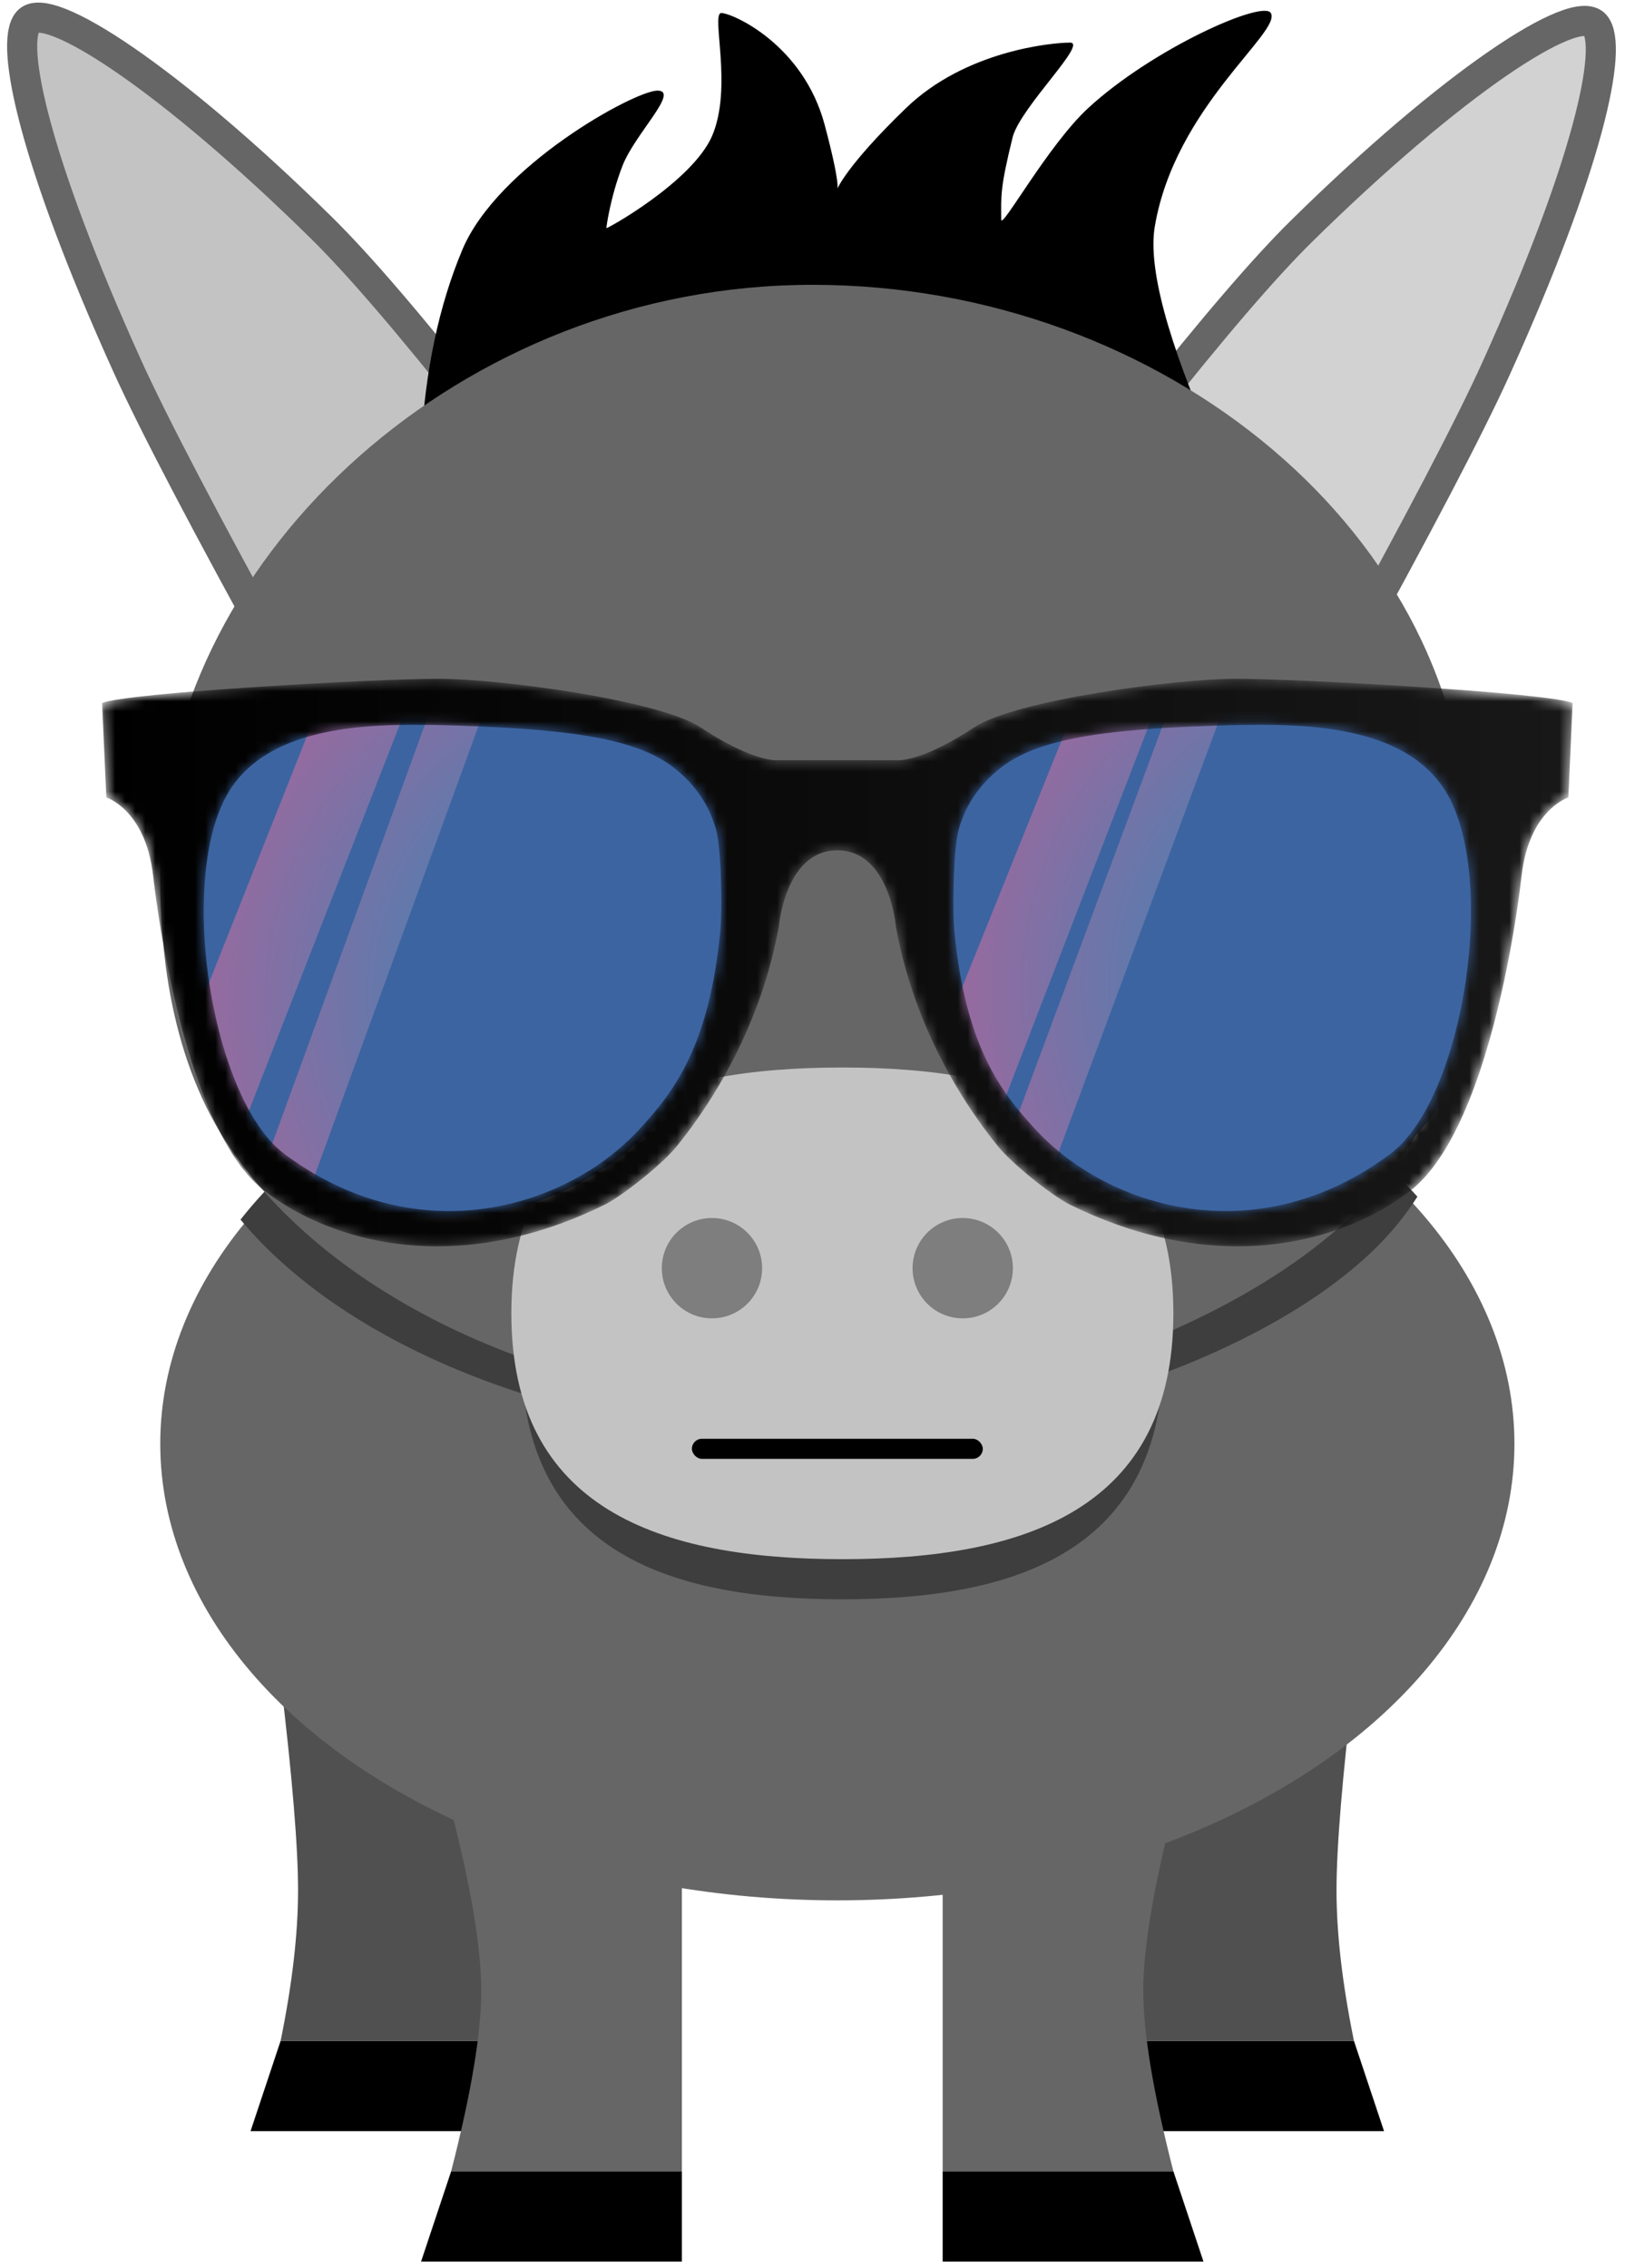 <?xml version="1.0" encoding="UTF-8"?>
<svg width="162px" height="226px" viewBox="0 0 162 226" version="1.1" xmlns="http://www.w3.org/2000/svg" xmlns:xlink="http://www.w3.org/1999/xlink">
    <!-- Generator: Sketch 53.2 (72643) - https://sketchapp.com -->
    <title>sancho</title>
    <desc>Created with Sketch.</desc>
    <defs>
        <radialGradient cx="182.703%" cy="60.511%" fx="182.703%" fy="60.511%" r="217.744%" gradientTransform="translate(1.827,0.605),scale(1,0.457),rotate(-160.226),translate(-1.827,-0.605)" id="radialGradient-1">
            <stop stop-color="#178DBD" offset="0%"></stop>
            <stop stop-color="#9B699E" offset="100%"></stop>
        </radialGradient>
        <radialGradient cx="224.252%" cy="67.331%" fx="224.252%" fy="67.331%" r="229.978%" gradientTransform="translate(2.243,0.673),scale(1,0.473),rotate(-159.9),translate(-2.243,-0.673)" id="radialGradient-2">
            <stop stop-color="#178DBD" offset="0%"></stop>
            <stop stop-color="#9B699E" offset="100%"></stop>
        </radialGradient>
        <radialGradient cx="224.252%" cy="67.331%" fx="224.252%" fy="67.331%" r="230.298%" gradientTransform="translate(2.243,0.673),scale(1,0.467),rotate(-159.684),translate(-2.243,-0.673)" id="radialGradient-3">
            <stop stop-color="#178DBD" offset="0%"></stop>
            <stop stop-color="#9B699E" offset="100%"></stop>
        </radialGradient>
        <path d="M113.39,56.819 C113.278,56.819 113.165,56.819 113.052,56.817 C113.046,56.817 113.041,56.817 113.036,56.817 C110.756,56.792 108.347,56.524 105.829,55.954 C105.772,55.941 105.715,55.928 105.658,55.915 C104.674,55.687 103.674,55.413 102.659,55.089 C102.639,55.083 102.618,55.076 102.598,55.07 C102.212,54.947 101.825,54.816 101.435,54.678 C101.41,54.669 101.383,54.66 101.359,54.651 C99.833,54.107 98.274,53.451 96.687,52.669 C95.785,52.225 94.142,51.062 92.598,49.791 C92.577,49.774 92.556,49.757 92.535,49.739 C91.326,48.74 90.184,47.68 89.516,46.857 C88.717,45.873 87.793,44.651 86.826,43.205 C86.809,43.179 86.791,43.153 86.774,43.127 C86.428,42.609 86.078,42.062 85.726,41.487 C85.711,41.463 85.696,41.438 85.681,41.414 C84.998,40.295 84.31,39.071 83.647,37.75 C83.632,37.721 83.617,37.691 83.603,37.662 C83.373,37.203 83.146,36.732 82.924,36.249 C82.912,36.223 82.9,36.197 82.888,36.17 C82.445,35.206 82.019,34.196 81.619,33.142 C81.608,33.115 81.598,33.087 81.588,33.059 C80.655,30.591 79.866,27.883 79.337,24.96 C79.337,24.96 79.323,24.791 79.282,24.504 C79.277,24.472 79.273,24.439 79.267,24.405 C79.07,23.095 78.373,19.806 76.217,18.229 C76.195,18.213 76.173,18.197 76.151,18.182 C75.654,17.831 75.08,17.57 74.42,17.445 C74.384,17.438 74.349,17.431 74.313,17.425 C74.055,17.383 73.784,17.36 73.5,17.36 C68.293,17.361 67.663,24.96 67.663,24.96 C67.24,27.3 66.65,29.501 65.953,31.553 C65.943,31.582 65.933,31.612 65.923,31.64 C63.536,38.623 59.921,43.856 57.485,46.857 C56.675,47.854 55.172,49.197 53.695,50.36 C53.673,50.377 53.651,50.395 53.629,50.412 C52.333,51.428 51.066,52.299 50.313,52.669 C48.827,53.401 47.366,54.023 45.933,54.546 C45.906,54.555 45.88,54.565 45.854,54.575 C44.813,54.952 43.786,55.277 42.776,55.553 C42.771,55.554 42.767,55.556 42.762,55.557 C41.377,55.935 40.022,56.221 38.701,56.424 C38.665,56.43 38.629,56.435 38.593,56.44 C36.872,56.7 35.209,56.819 33.61,56.819 C30.013,56.819 26.746,56.216 23.887,55.245 C23.805,55.217 23.723,55.188 23.641,55.16 C20.781,54.159 18.341,52.792 16.406,51.303 C15.982,50.976 15.573,50.603 15.177,50.19 C15.158,50.17 15.139,50.15 15.12,50.13 C13.827,48.762 12.682,46.955 11.674,44.895 C11.665,44.876 11.656,44.858 11.647,44.84 C11.055,43.624 10.51,42.322 10.009,40.968 C9.937,40.771 9.865,40.573 9.794,40.374 C9.585,39.79 9.384,39.195 9.191,38.596 C9.18,38.56 9.168,38.526 9.157,38.49 C8.949,37.842 8.751,37.186 8.561,36.53 C8.552,36.501 8.544,36.472 8.536,36.442 C8.216,35.33 7.922,34.212 7.652,33.105 C7.645,33.075 7.637,33.044 7.63,33.014 C6.336,27.688 5.601,22.641 5.284,19.864 C4.532,13.3 0.624,12.091 0.624,12.091 L0.498,9.31 L0.491,9.165 L0.197,2.677 C2.626,1.64 27.53,0.258 33.692,0.258 C39.855,0.258 55.756,2.395 59.847,5.095 C64.497,8.163 66.861,8.383 67.443,8.383 C67.54,8.383 67.588,8.377 67.588,8.377 L79.412,8.377 C79.412,8.377 79.46,8.383 79.557,8.383 C80.139,8.383 82.504,8.163 87.153,5.095 C91.244,2.395 107.145,0.258 113.308,0.258 C119.47,0.258 144.374,1.64 146.803,2.677 L146.554,8.164 L146.549,8.275 L146.467,10.098 L146.463,10.188 L146.376,12.091 C146.376,12.091 142.468,13.3 141.717,19.864 C141.245,23.983 139.856,33.103 137.085,40.712 C137.074,40.742 137.063,40.771 137.052,40.801 C136.879,41.274 136.701,41.74 136.517,42.199 C136.506,42.227 136.494,42.255 136.484,42.282 C136.297,42.746 136.105,43.201 135.907,43.648 C135.894,43.678 135.88,43.707 135.867,43.738 C134.726,46.293 133.396,48.535 131.855,50.156 C131.836,50.177 131.815,50.198 131.796,50.218 C131.408,50.621 131.008,50.984 130.594,51.303 C130.446,51.417 130.294,51.53 130.14,51.643 C130.085,51.683 130.03,51.723 129.974,51.763 C126.069,54.563 120.344,56.82 113.39,56.819 M112.21,53.305 L112.211,53.305 C117.523,53.305 123.198,51.657 128.616,47.618 C136.046,42.08 139.468,19.435 133.938,11.157 C130.296,5.707 122.539,4.845 115.671,4.845 L115.67,4.845 C115.234,4.845 114.802,4.848 114.375,4.854 L114.375,4.854 C113.366,4.868 112.385,4.896 111.447,4.926 C110.49,4.956 109.572,4.991 108.683,5.03 C108.189,5.053 107.706,5.076 107.233,5.101 C107.207,5.103 107.181,5.104 107.155,5.105 C106.92,5.118 106.688,5.131 106.458,5.144 L106.459,5.144 C104.495,5.258 102.714,5.404 101.097,5.59 C101.097,5.59 101.096,5.59 101.095,5.591 C101.094,5.591 101.092,5.591 101.09,5.591 C100.521,5.657 99.973,5.727 99.444,5.803 C99.415,5.807 99.386,5.811 99.358,5.815 C98.859,5.888 98.377,5.965 97.912,6.048 C97.886,6.052 97.861,6.057 97.836,6.061 C97.291,6.159 96.769,6.264 96.27,6.377 C96.235,6.385 96.199,6.393 96.163,6.401 C94.727,6.732 93.478,7.128 92.393,7.604 C92.375,7.612 92.359,7.619 92.342,7.627 C91.909,7.818 91.503,8.022 91.122,8.24 C91.097,8.254 91.071,8.269 91.047,8.283 C90.62,8.531 90.223,8.796 89.856,9.08 C89.379,9.448 88.95,9.828 88.565,10.215 C88.546,10.235 88.526,10.254 88.507,10.274 C86.779,12.032 85.947,13.918 85.553,15.455 C85.412,16.005 85.302,16.912 85.224,17.971 C85.221,18.001 85.219,18.03 85.217,18.06 C85.117,19.442 85.068,21.07 85.068,22.501 C85.069,23.662 85.101,24.694 85.164,25.358 C86.266,36.896 89.801,41.44 93.273,45.195 C97.575,49.848 104.513,53.305 112.21,53.305 L112.21,53.305 M34.79,53.305 L34.79,53.305 C34.791,53.305 34.791,53.305 34.792,53.305 C42.44,53.304 49.339,49.89 53.646,45.282 C53.652,45.277 53.658,45.27 53.663,45.264 C53.663,45.264 53.663,45.264 53.664,45.264 C53.671,45.256 53.678,45.248 53.686,45.24 C53.688,45.237 53.691,45.234 53.694,45.231 C53.698,45.227 53.703,45.222 53.707,45.217 C53.714,45.21 53.72,45.203 53.727,45.195 C57.199,41.44 60.735,36.896 61.836,25.358 C61.899,24.692 61.932,23.656 61.932,22.49 C61.932,20.317 61.819,17.692 61.586,16.164 C61.579,16.122 61.572,16.081 61.566,16.041 C61.529,15.817 61.49,15.62 61.448,15.455 C61.017,13.776 60.064,11.681 57.993,9.792 C57.972,9.773 57.952,9.755 57.932,9.736 C57.685,9.514 57.423,9.295 57.144,9.08 C55.277,7.637 52.67,6.678 49.025,6.036 C48.996,6.031 48.968,6.027 48.94,6.022 C48.371,5.923 47.776,5.831 47.155,5.747 C47.13,5.744 47.104,5.74 47.079,5.737 C44.978,5.454 42.579,5.252 39.836,5.105 L39.836,5.105 C38.492,5.033 37.067,4.973 35.554,4.926 C35.143,4.913 34.722,4.9 34.296,4.889 C33.944,4.88 33.587,4.871 33.226,4.864 C33.201,4.864 33.175,4.863 33.149,4.863 C32.552,4.852 31.945,4.845 31.331,4.845 L31.33,4.845 C31.329,4.845 31.327,4.845 31.326,4.845 C24.506,4.845 16.81,5.696 13.138,11.046 C13.133,11.054 13.127,11.062 13.121,11.071 C13.117,11.077 13.112,11.084 13.108,11.09 C13.102,11.1 13.095,11.11 13.089,11.119 C13.084,11.126 13.08,11.132 13.075,11.139 C13.071,11.145 13.067,11.151 13.063,11.157 C13.042,11.188 13.022,11.22 13.001,11.251 C12.979,11.284 12.958,11.318 12.937,11.351 C11.14,14.182 10.333,18.579 10.332,23.381 C10.331,32.883 13.487,43.968 18.385,47.618 C18.398,47.629 18.411,47.638 18.425,47.649 C23.83,51.665 29.489,53.305 34.788,53.305 C34.789,53.305 34.789,53.305 34.79,53.305" id="path-4"></path>
        <linearGradient x1="0%" y1="50%" x2="100%" y2="50%" id="linearGradient-6">
            <stop stop-color="#000000" offset="0%"></stop>
            <stop stop-color="#181818" offset="100%"></stop>
        </linearGradient>
        <path d="M0.226,0.516 L0.226,0.516 C1.09,0.45 1.984,0.39 2.914,0.339 C3.826,0.288 4.782,0.241 5.763,0.217 C4.782,0.242 3.826,0.29 2.914,0.34 C2.818,0.345 2.724,0.35 2.629,0.356 C2.598,0.358 2.567,0.359 2.536,0.361 C1.742,0.407 0.971,0.459 0.226,0.516" id="path-7"></path>
        <linearGradient x1="-1906.069%" y1="8039.7%" x2="669.752%" y2="8039.7%" id="linearGradient-9">
            <stop stop-color="#E6B485" offset="0%"></stop>
            <stop stop-color="#E57287" offset="100%"></stop>
        </linearGradient>
    </defs>
    <g id="Page-1" stroke="none" stroke-width="1" fill="none" fill-rule="evenodd">
        <g id="Artboard" transform="translate(-632, -158)">
            <g id="sancho" transform="translate(613, 157)">
                <g id="ears" transform="translate(-0, 0)" stroke="#666666" stroke-width="3">
                    <path d="M150.089,3.329 C152.963,3.343 160.208,13.073 169.482,33.29 C172.097,38.991 176.202,49.48 181.798,64.755 L149.869,62.502 C147.885,51.949 146.733,44.096 146.412,38.943 C145.097,17.761 147.092,3.314 150.089,3.329 Z" id="right-ear" fill="#D2D2D2" transform="translate(163.899, 34.042) rotate(49) translate(-163.899, -34.042) "></path>
                    <path d="M22.089,3 C24.963,3.014 32.208,12.744 41.482,32.961 C44.097,38.662 48.202,49.151 53.798,64.426 L21.869,62.173 C19.885,51.62 18.733,43.767 18.412,38.614 C17.097,17.432 19.092,2.985 22.089,3 Z" id="left-ear" fill="#C4C3C3" transform="translate(35.899, 33.713) scale(-1, 1) rotate(49) translate(-35.899, -33.713) "></path>
                </g>
                <g id="feet" transform="translate(43.977, 204.384)" fill="#000000">
                    <polygon id="Rectangle" transform="translate(100, 4.5) scale(-1, 1) translate(-100, -4.5) " points="90 0 87 9 113 9 113 0"></polygon>
                    <polygon id="Rectangle" points="3 0 26 0 26 9 0 9"></polygon>
                    <polygon id="Rectangle" points="20 13 43 13 43 22 17 22"></polygon>
                    <polygon id="Rectangle" transform="translate(82, 17.5) scale(-1, 1) translate(-82, -17.5) " points="72 13 69 22 95 22 95 13"></polygon>
                </g>
                <g id="legs" transform="translate(46.977, 168.384)">
                    <path d="M84,0 L107,0 L107,36 L84,36 C85.158,30.321 85.737,25.321 85.737,21 C85.737,16.679 85.158,9.679 84,0 Z" id="Rectangle" fill="#505050" transform="translate(95.5, 18) scale(-1, 1) translate(-95.5, -18) "></path>
                    <path d="M66,13 L89,13 L89,49 L66,49 C68,41.225 69,35.225 69,31 C69,26.775 68,20.775 66,13 Z" id="Rectangle" fill="#666666" transform="translate(77.5, 31) scale(-1, 1) translate(-77.5, -31) "></path>
                    <path d="M0,0 L23,0 L23,36 L0,36 C1.158,30.321 1.737,25.321 1.737,21 C1.737,16.679 1.158,9.679 0,0 Z" id="Rectangle" fill="#505050"></path>
                    <path d="M17,13 L40,13 L40,49 L17,49 C19,41.225 20,35.225 20,31 C20,26.775 19,20.775 17,13 Z" id="Rectangle" fill="#666666"></path>
                </g>
                <ellipse id="torso" fill="#666666" cx="102.477" cy="144.884" rx="67.5" ry="45.5"></ellipse>
                <path d="M42.977,122.544 C54.321,108.17 76.769,98.384 102.607,98.384 C127.05,98.384 148.458,107.141 160.304,120.255 C159.156,122.061 157.759,123.797 156.06,125.457 C144.425,136.82 120.239,144.384 100.138,144.384 C77.619,144.384 54.433,136.268 42.977,122.544 Z" id="head-shadow" fill="#3E3E3E"></path>
                <path d="M84.544,10.03 C86.805,10.03 82.284,14.353 81.058,17.521 C79.833,20.689 79.453,23.603 79.453,23.731 C79.453,23.858 87.977,19.126 89.977,14.578 C92.093,9.703 89.84,2.298 90.909,2.298 C91.977,2.298 99.075,5.391 101.219,13.461 C102.789,19.366 102.477,19.816 102.477,19.816 C102.477,19.816 103.374,17.521 109.312,11.782 C115.25,6.043 123.871,5.247 125.671,5.247 C127.472,5.247 120.911,11.506 119.977,14.578 C118.679,19.816 118.808,20.487 118.815,22.884 C118.818,23.939 123.499,15.447 127.472,11.782 C133.907,5.845 144.915,0.969 145.691,2.298 C146.803,4.205 136.146,11.639 134.126,23.564 C133.435,27.647 135.385,34.921 139.977,45.384 L60.977,45.384 C61.379,37.965 62.75,31.466 65.092,25.888 C68.605,17.521 82.284,10.03 84.544,10.03 Z" id="hair" fill="#000000"></path>
                <path d="M100.008,141.384 C120.109,141.384 144.294,132.827 155.929,119.972 C164.594,110.399 165.389,98.585 165.389,85.384 C165.389,54.456 135.078,29.384 100.008,29.384 C64.938,29.384 36.206,56.305 35.041,85.384 C34.62,95.901 36.206,106.973 41.93,115.384 C53.03,131.691 76.871,141.384 100.008,141.384 Z" id="head" fill="#666666"></path>
                <g id="Group" transform="translate(69.977, 107.384)">
                    <path d="M33,53 C50.673,53 65,48 65,28.5 C65,9 50.673,4 33,4 C15.327,4 1,9 1,28.5 C1,48 15.327,53 33,53 Z" id="snout" fill="#3E3E3E"></path>
                    <path d="M33,49 C51.225,49 66,44 66,24.5 C66,5 51.225,0 33,0 C14.775,0 1.60828615e-15,5 0,24.5 C0,44 14.775,49 33,49 Z" id="snout" fill="#C4C3C3"></path>
                    <circle id="Oval" fill="#7E7E7E" cx="20" cy="20" r="5"></circle>
                    <circle id="Oval" fill="#7E7E7E" cx="45" cy="20" r="5"></circle>
                </g>
                <g id="sunglasses" transform="translate(28.977, 68.384)">
                    <g id="left-lense" transform="translate(9, 3)">
                        <path d="M25.213,51 C40.542,51 53.997,37.999 53.997,24.523 C53.997,18.095 54.282,10.217 49.66,6.136 C44.593,1.662 34.772,1 26.755,1 C19.174,1 10.551,1.078 5.542,5.121 C0.423,9.253 0,17.712 0,24.523 C0,37.999 9.884,51 25.213,51 Z" id="Oval" fill="#3C64A1"></path>
                        <path d="M12.309,47 C11.008,46.273 9.713,45.412 8.432,44.4 C8.286,44.285 8.143,44.16 8,44.031 L23.688,1 C24.097,1.012 24.5,1.025 24.894,1.038 C25.372,1.054 25.841,1.071 26.301,1.09 C27.237,1.127 28.137,1.17 29,1.219 L12.309,47" id="Fill-15067" fill="url(#radialGradient-1)"></path>
                        <path d="M3.53,37.667 C2.712,35.304 2.034,35.327 1.13,30.517 L11.364,1.884 C14.013,1.214 16.907,1.045 19.642,1.047 C19.878,1.047 20.111,1.048 20.344,1.051 L6.074,41.695 L3.53,37.667 Z" id="Fill-15060" fill="url(#radialGradient-2)" transform="translate(10.737, 21.371) rotate(2) translate(-10.737, -21.371) "></path>
                    </g>
                    <g id="right-lense" transform="translate(84, 2)">
                        <path d="M28.061,52 C42.387,52 54,40.583 54,26.5 C54,19.377 54.07,11.27 49.28,6.643 C44.599,2.123 35.141,1 28.061,1 C19.686,1 5.025,2.986 1.775,9.879 C-1.971,17.825 1.093,30.15 2.941,35.232 C5.492,41.797 13.736,52 28.061,52 Z" id="Oval" fill="#3C64A1"></path>
                        <path d="M4.179,37.294 C3.399,34.998 2.685,35.112 1.822,30.438 L11.738,3.113 C13.598,2.484 15.728,1.938 18.401,1.417 C18.625,1.374 20.237,1.044 20.459,1.047 L6.64,40.935 L4.179,37.294 Z" id="Fill-15060" fill="url(#radialGradient-3)" transform="translate(11.141, 20.991) rotate(2) translate(-11.141, -20.991) "></path>
                        <path d="M10.927,47 C9.617,46.282 9.542,45.773 8.253,44.775 C8.106,44.661 7.144,43.186 7,43.058 L22.653,1 C23.065,1.012 23.47,1.025 23.867,1.038 C24.348,1.054 24.82,1.07 25.284,1.089 C26.225,1.126 27.131,1.168 28,1.216 L11.199,46.4" id="Fill-15067" fill="url(#radialGradient-1)"></path>
                    </g>
                    <g id="frame">
                        <g id="Group-15053">
                            <mask id="mask-5" fill="white">
                                <use xlink:href="#path-4"></use>
                            </mask>
                            <g id="Clip-15052"></g>
                            <path d="M113.39,56.819 C113.278,56.819 113.165,56.819 113.052,56.817 C113.046,56.817 113.041,56.817 113.036,56.817 C110.756,56.792 108.347,56.524 105.829,55.954 C105.772,55.941 105.715,55.928 105.658,55.915 C104.674,55.687 103.674,55.413 102.659,55.089 C102.639,55.083 102.618,55.076 102.598,55.07 C102.212,54.947 101.825,54.816 101.435,54.678 C101.41,54.669 101.383,54.66 101.359,54.651 C99.833,54.107 98.274,53.451 96.687,52.669 C95.785,52.225 94.142,51.062 92.598,49.791 C92.577,49.774 92.556,49.757 92.535,49.739 C91.326,48.74 90.184,47.68 89.516,46.857 C88.717,45.873 87.793,44.651 86.826,43.205 C86.809,43.179 86.791,43.153 86.774,43.127 C86.428,42.609 86.078,42.062 85.726,41.487 C85.711,41.463 85.696,41.438 85.681,41.414 C84.998,40.295 84.31,39.071 83.647,37.75 C83.632,37.721 83.617,37.691 83.603,37.662 C83.373,37.203 83.146,36.732 82.924,36.249 C82.912,36.223 82.9,36.197 82.888,36.17 C82.445,35.206 82.019,34.196 81.619,33.142 C81.608,33.115 81.598,33.087 81.588,33.059 C80.655,30.591 79.866,27.883 79.337,24.96 C79.337,24.96 79.323,24.791 79.282,24.504 C79.277,24.472 79.273,24.439 79.267,24.405 C79.07,23.095 78.373,19.806 76.217,18.229 C76.195,18.213 76.173,18.197 76.151,18.182 C75.654,17.831 75.08,17.57 74.42,17.445 C74.384,17.438 74.349,17.431 74.313,17.425 C74.055,17.383 73.784,17.36 73.5,17.36 C68.293,17.361 67.663,24.96 67.663,24.96 C67.24,27.3 66.65,29.501 65.953,31.553 C65.943,31.582 65.933,31.612 65.923,31.64 C63.536,38.623 59.921,43.856 57.485,46.857 C56.675,47.854 55.172,49.197 53.695,50.36 C53.673,50.377 53.651,50.395 53.629,50.412 C52.333,51.428 51.066,52.299 50.313,52.669 C48.827,53.401 47.366,54.023 45.933,54.546 C45.906,54.555 45.88,54.565 45.854,54.575 C44.813,54.952 43.786,55.277 42.776,55.553 C42.771,55.554 42.767,55.556 42.762,55.557 C41.377,55.935 40.022,56.221 38.701,56.424 C38.665,56.43 38.629,56.435 38.593,56.44 C36.872,56.7 35.209,56.819 33.61,56.819 C30.013,56.819 26.746,56.216 23.887,55.245 C23.805,55.217 23.723,55.188 23.641,55.16 C20.781,54.159 18.341,52.792 16.406,51.303 C15.982,50.976 15.573,50.603 15.177,50.19 C15.158,50.17 15.139,50.15 15.12,50.13 C13.827,48.762 12.682,46.955 11.674,44.895 C11.665,44.876 11.656,44.858 11.647,44.84 C11.055,43.624 10.51,42.322 10.009,40.968 C9.937,40.771 9.865,40.573 9.794,40.374 C9.585,39.79 9.384,39.195 9.191,38.596 C9.18,38.56 9.168,38.526 9.157,38.49 C8.949,37.842 8.751,37.186 8.561,36.53 C8.552,36.501 8.544,36.472 8.536,36.442 C8.216,35.33 7.922,34.212 7.652,33.105 C7.645,33.075 7.637,33.044 7.63,33.014 C6.336,27.688 5.601,22.641 5.284,19.864 C4.532,13.3 0.624,12.091 0.624,12.091 L0.498,9.31 L0.491,9.165 L0.197,2.677 C2.626,1.64 27.53,0.258 33.692,0.258 C39.855,0.258 55.756,2.395 59.847,5.095 C64.497,8.163 66.861,8.383 67.443,8.383 C67.54,8.383 67.588,8.377 67.588,8.377 L79.412,8.377 C79.412,8.377 79.46,8.383 79.557,8.383 C80.139,8.383 82.504,8.163 87.153,5.095 C91.244,2.395 107.145,0.258 113.308,0.258 C119.47,0.258 144.374,1.64 146.803,2.677 L146.554,8.164 L146.549,8.275 L146.467,10.098 L146.463,10.188 L146.376,12.091 C146.376,12.091 142.468,13.3 141.717,19.864 C141.245,23.983 139.856,33.103 137.085,40.712 C137.074,40.742 137.063,40.771 137.052,40.801 C136.879,41.274 136.701,41.74 136.517,42.199 C136.506,42.227 136.494,42.255 136.484,42.282 C136.297,42.746 136.105,43.201 135.907,43.648 C135.894,43.678 135.88,43.707 135.867,43.738 C134.726,46.293 133.396,48.535 131.855,50.156 C131.836,50.177 131.815,50.198 131.796,50.218 C131.408,50.621 131.008,50.984 130.594,51.303 C130.446,51.417 130.294,51.53 130.14,51.643 C130.085,51.683 130.03,51.723 129.974,51.763 C126.069,54.563 120.344,56.82 113.39,56.819 M112.21,53.305 L112.211,53.305 C117.523,53.305 123.198,51.657 128.616,47.618 C136.046,42.08 139.468,19.435 133.938,11.157 C130.296,5.707 122.539,4.845 115.671,4.845 L115.67,4.845 C115.234,4.845 114.802,4.848 114.375,4.854 L114.375,4.854 C113.366,4.868 112.385,4.896 111.447,4.926 C110.49,4.956 109.572,4.991 108.683,5.03 C108.189,5.053 107.706,5.076 107.233,5.101 C107.207,5.103 107.181,5.104 107.155,5.105 C106.92,5.118 106.688,5.131 106.458,5.144 L106.459,5.144 C104.495,5.258 102.714,5.404 101.097,5.59 C101.097,5.59 101.096,5.59 101.095,5.591 C101.094,5.591 101.092,5.591 101.09,5.591 C100.521,5.657 99.973,5.727 99.444,5.803 C99.415,5.807 99.386,5.811 99.358,5.815 C98.859,5.888 98.377,5.965 97.912,6.048 C97.886,6.052 97.861,6.057 97.836,6.061 C97.291,6.159 96.769,6.264 96.27,6.377 C96.235,6.385 96.199,6.393 96.163,6.401 C94.727,6.732 93.478,7.128 92.393,7.604 C92.375,7.612 92.359,7.619 92.342,7.627 C91.909,7.818 91.503,8.022 91.122,8.24 C91.097,8.254 91.071,8.269 91.047,8.283 C90.62,8.531 90.223,8.796 89.856,9.08 C89.379,9.448 88.95,9.828 88.565,10.215 C88.546,10.235 88.526,10.254 88.507,10.274 C86.779,12.032 85.947,13.918 85.553,15.455 C85.412,16.005 85.302,16.912 85.224,17.971 C85.221,18.001 85.219,18.03 85.217,18.06 C85.117,19.442 85.068,21.07 85.068,22.501 C85.069,23.662 85.101,24.694 85.164,25.358 C86.266,36.896 89.801,41.44 93.273,45.195 C97.575,49.848 104.513,53.305 112.21,53.305 L112.21,53.305 M34.79,53.305 L34.79,53.305 C34.791,53.305 34.791,53.305 34.792,53.305 C42.44,53.304 49.339,49.89 53.646,45.282 C53.652,45.277 53.658,45.27 53.663,45.264 C53.663,45.264 53.663,45.264 53.664,45.264 C53.671,45.256 53.678,45.248 53.686,45.24 C53.688,45.237 53.691,45.234 53.694,45.231 C53.698,45.227 53.703,45.222 53.707,45.217 C53.714,45.21 53.72,45.203 53.727,45.195 C57.199,41.44 60.735,36.896 61.836,25.358 C61.899,24.692 61.932,23.656 61.932,22.49 C61.932,20.317 61.819,17.692 61.586,16.164 C61.579,16.122 61.572,16.081 61.566,16.041 C61.529,15.817 61.49,15.62 61.448,15.455 C61.017,13.776 60.064,11.681 57.993,9.792 C57.972,9.773 57.952,9.755 57.932,9.736 C57.685,9.514 57.423,9.295 57.144,9.08 C55.277,7.637 52.67,6.678 49.025,6.036 C48.996,6.031 48.968,6.027 48.94,6.022 C48.371,5.923 47.776,5.831 47.155,5.747 C47.13,5.744 47.104,5.74 47.079,5.737 C44.978,5.454 42.579,5.252 39.836,5.105 L39.836,5.105 C38.492,5.033 37.067,4.973 35.554,4.926 C35.143,4.913 34.722,4.9 34.296,4.889 C33.944,4.88 33.587,4.871 33.226,4.864 C33.201,4.864 33.175,4.863 33.149,4.863 C32.552,4.852 31.945,4.845 31.331,4.845 L31.33,4.845 C31.329,4.845 31.327,4.845 31.326,4.845 C24.506,4.845 16.81,5.696 13.138,11.046 C13.133,11.054 13.127,11.062 13.121,11.071 C13.117,11.077 13.112,11.084 13.108,11.09 C13.102,11.1 13.095,11.11 13.089,11.119 C13.084,11.126 13.08,11.132 13.075,11.139 C13.071,11.145 13.067,11.151 13.063,11.157 C13.042,11.188 13.022,11.22 13.001,11.251 C12.979,11.284 12.958,11.318 12.937,11.351 C11.14,14.182 10.333,18.579 10.332,23.381 C10.331,32.883 13.487,43.968 18.385,47.618 C18.398,47.629 18.411,47.638 18.425,47.649 C23.83,51.665 29.489,53.305 34.788,53.305 C34.789,53.305 34.789,53.305 34.79,53.305" id="Fill-15051" fill="url(#linearGradient-6)" mask="url(#mask-5)"></path>
                        </g>
                        <path d="M110.937,6.002 L110.937,6.002 C110.979,6.001 111.021,5.999 111.063,5.998 C111.021,5.999 110.979,6.001 110.937,6.002" id="Fill-15079" fill="#242725"></path>
                        <g id="Group-15082" transform="translate(109, 6)">
                            <mask id="mask-8" fill="white">
                                <use xlink:href="#path-7"></use>
                            </mask>
                            <g id="Clip-15081"></g>
                            <path d="M0.226,0.516 L0.226,0.516 C1.09,0.45 1.984,0.39 2.914,0.339 C3.826,0.288 4.782,0.241 5.763,0.217 C4.782,0.242 3.826,0.29 2.914,0.34 C2.818,0.345 2.724,0.35 2.629,0.356 C2.598,0.358 2.567,0.359 2.536,0.361 C1.742,0.407 0.971,0.459 0.226,0.516" id="Fill-15080" fill="url(#linearGradient-9)" mask="url(#mask-8)"></path>
                        </g>
                    </g>
                </g>
                <rect id="mouth" fill="#000000" x="87.977" y="144.384" width="29" height="2" rx="1"></rect>
            </g>
        </g>
    </g>
</svg>